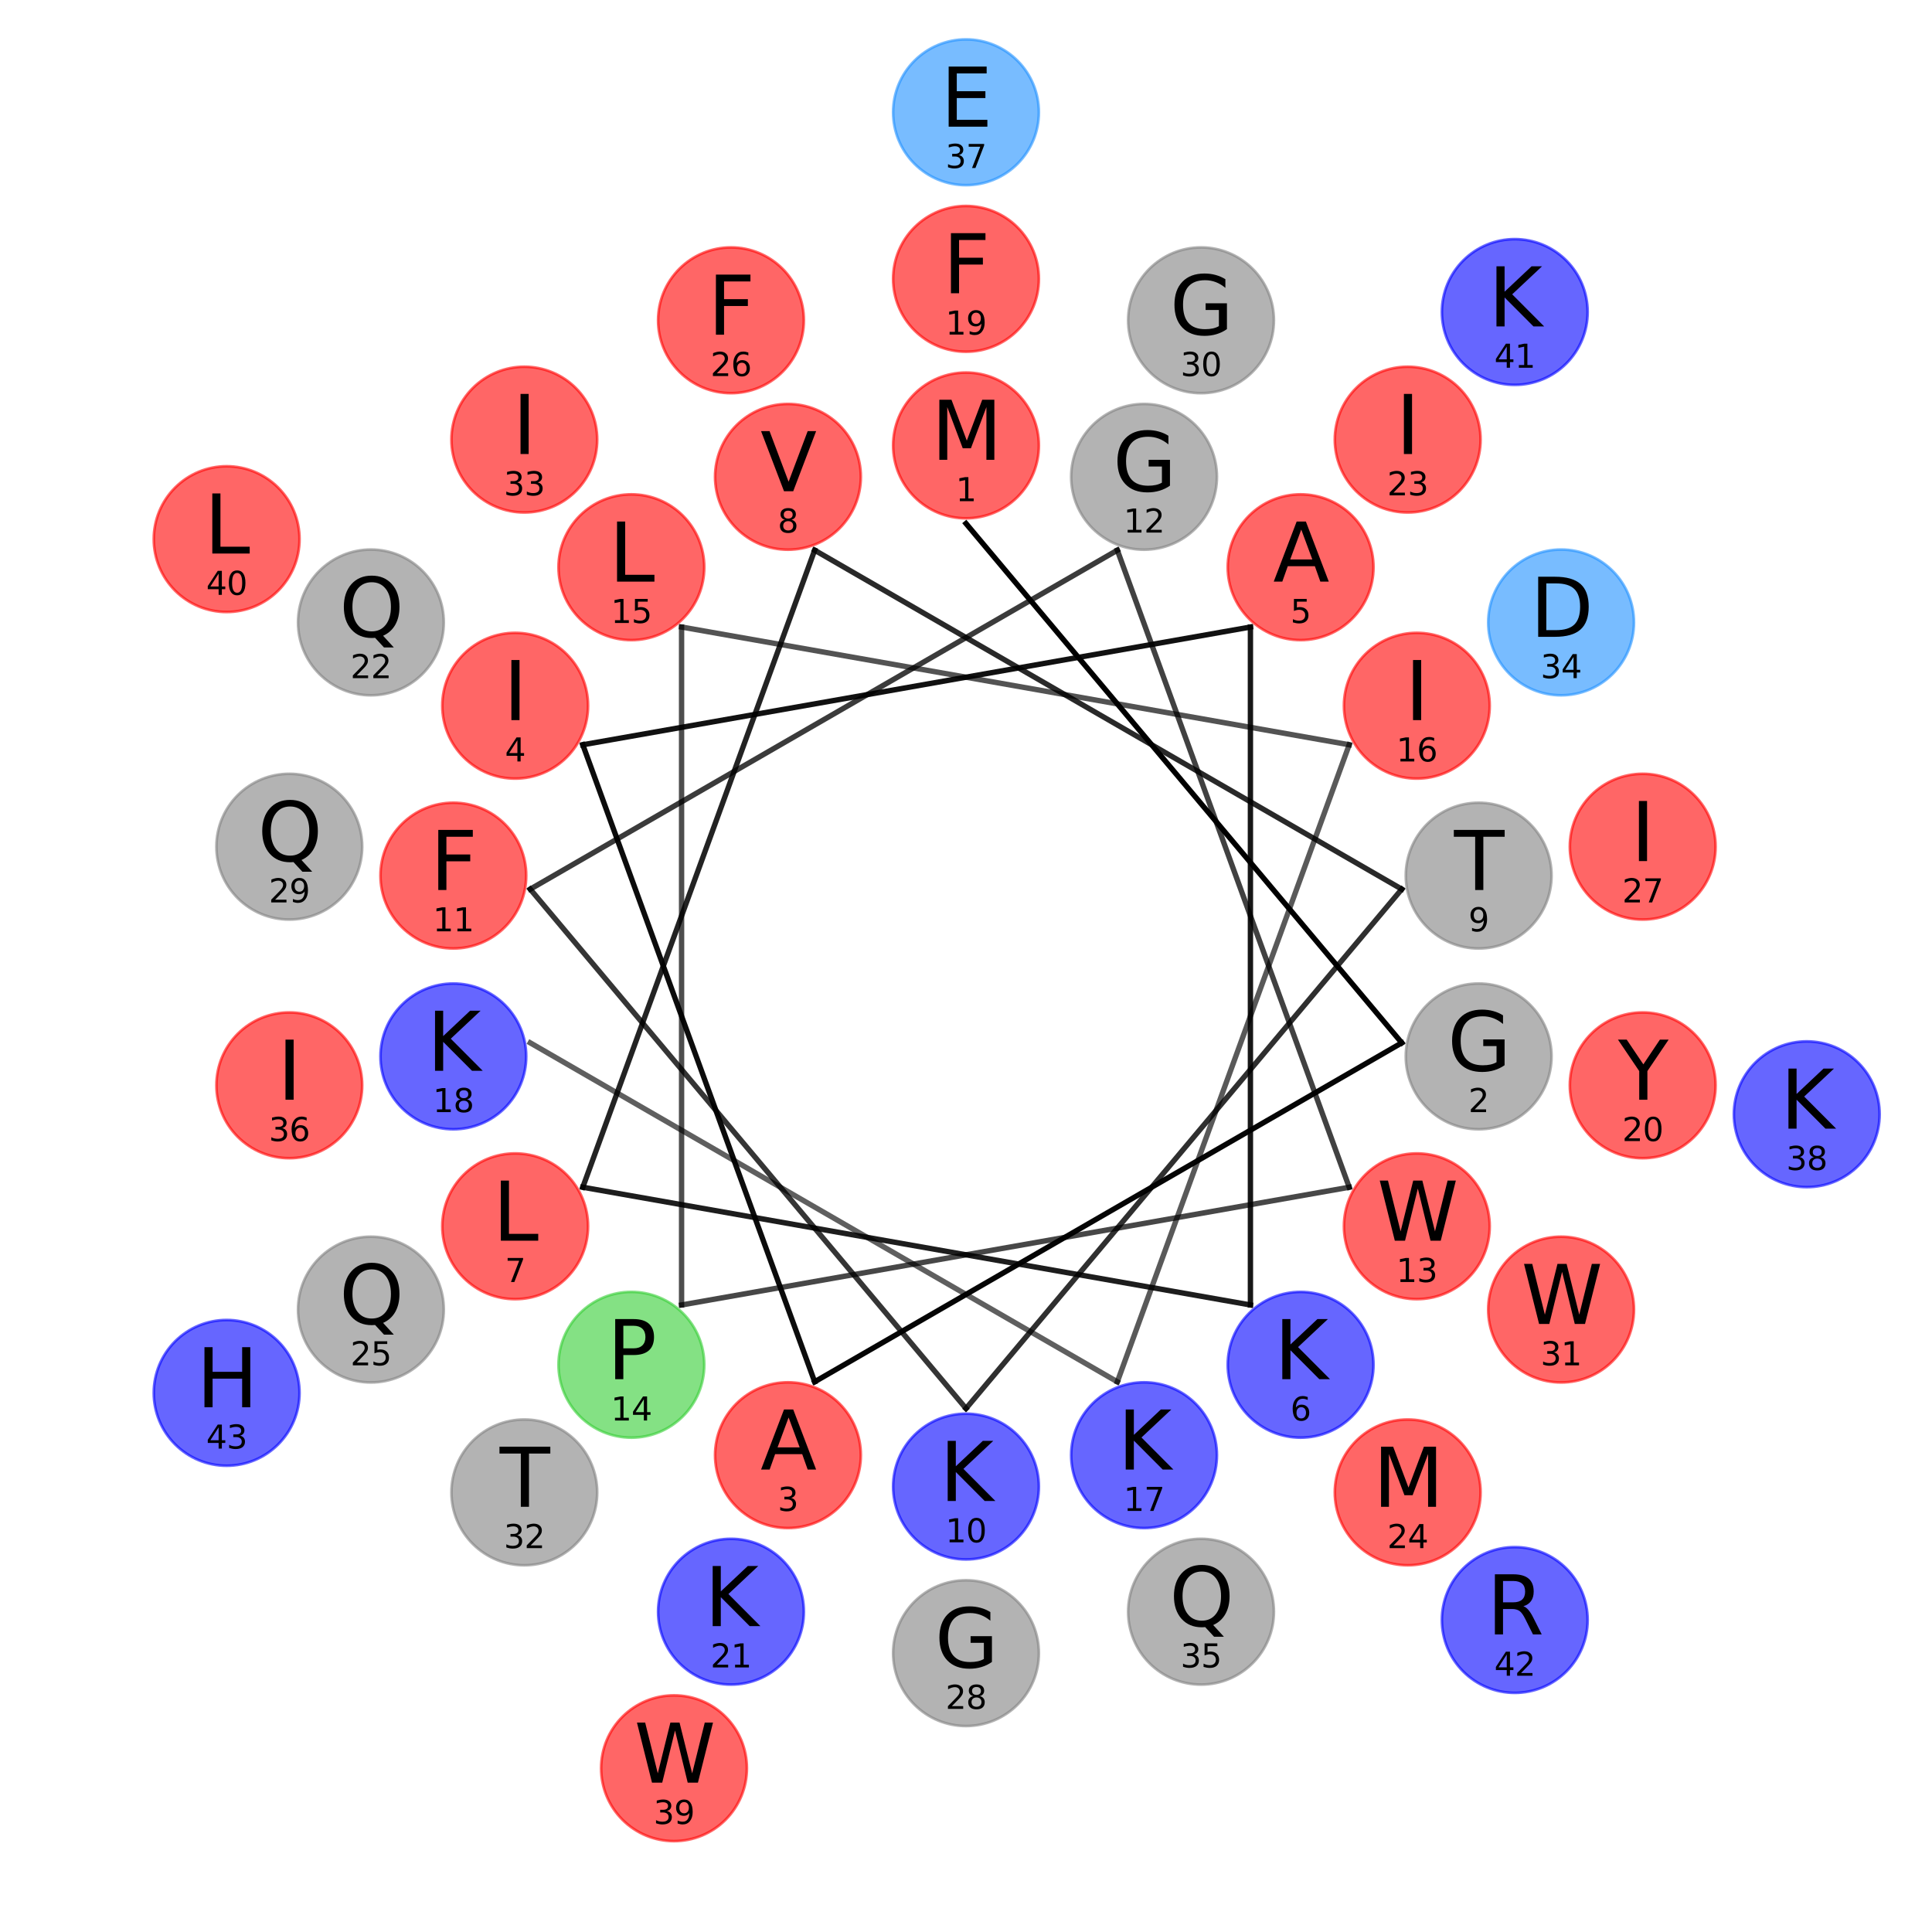 <?xml version="1.0" encoding="utf-8" standalone="no"?>
<!DOCTYPE svg PUBLIC "-//W3C//DTD SVG 1.1//EN"
  "http://www.w3.org/Graphics/SVG/1.1/DTD/svg11.dtd">
<svg xmlns:xlink="http://www.w3.org/1999/xlink" width="720pt" height="720pt" viewBox="0 0 720 720" xmlns="http://www.w3.org/2000/svg" version="1.1">
 <defs>
  <style type="text/css">*{stroke-linejoin: round; stroke-linecap: butt}</style>
 </defs>
 <g id="figure_1">
  <g id="patch_1">
   <path d="M 0 720 
L 720 720 
L 720 0 
L 0 0 
z
" style="fill: #ffffff"/>
  </g>
  <g id="axes_1">
   <g id="line2d_1">
    <path d="M 360 195.1 
L 522.395 388.635 
" clip-path="url(#pa26818f39c)" style="fill: none; stroke: #000000; stroke-width: 2; stroke-linecap: square"/>
   </g>
   <g id="line2d_2">
    <path d="M 522.395 388.635 
L 303.601 514.955 
" clip-path="url(#pa26818f39c)" style="fill: none; stroke: #000000; stroke-opacity: 0.977; stroke-width: 2; stroke-linecap: square"/>
   </g>
   <g id="line2d_3">
    <path d="M 303.601 514.955 
L 217.192 277.55 
" clip-path="url(#pa26818f39c)" style="fill: none; stroke: #000000; stroke-opacity: 0.953; stroke-width: 2; stroke-linecap: square"/>
   </g>
   <g id="line2d_4">
    <path d="M 217.192 277.55 
L 465.996 233.679 
" clip-path="url(#pa26818f39c)" style="fill: none; stroke: #000000; stroke-opacity: 0.93; stroke-width: 2; stroke-linecap: square"/>
   </g>
   <g id="line2d_5">
    <path d="M 465.996 233.679 
L 465.996 486.321 
" clip-path="url(#pa26818f39c)" style="fill: none; stroke: #000000; stroke-opacity: 0.907; stroke-width: 2; stroke-linecap: square"/>
   </g>
   <g id="line2d_6">
    <path d="M 465.996 486.321 
L 217.192 442.45 
" clip-path="url(#pa26818f39c)" style="fill: none; stroke: #000000; stroke-opacity: 0.884; stroke-width: 2; stroke-linecap: square"/>
   </g>
   <g id="line2d_7">
    <path d="M 217.192 442.45 
L 303.601 205.045 
" clip-path="url(#pa26818f39c)" style="fill: none; stroke: #000000; stroke-opacity: 0.86; stroke-width: 2; stroke-linecap: square"/>
   </g>
   <g id="line2d_8">
    <path d="M 303.601 205.045 
L 522.395 331.365 
" clip-path="url(#pa26818f39c)" style="fill: none; stroke: #000000; stroke-opacity: 0.837; stroke-width: 2; stroke-linecap: square"/>
   </g>
   <g id="line2d_9">
    <path d="M 522.395 331.365 
L 360 524.9 
" clip-path="url(#pa26818f39c)" style="fill: none; stroke: #000000; stroke-opacity: 0.814; stroke-width: 2; stroke-linecap: square"/>
   </g>
   <g id="line2d_10">
    <path d="M 360 524.9 
L 197.605 331.365 
" clip-path="url(#pa26818f39c)" style="fill: none; stroke: #000000; stroke-opacity: 0.791; stroke-width: 2; stroke-linecap: square"/>
   </g>
   <g id="line2d_11">
    <path d="M 197.605 331.365 
L 416.399 205.045 
" clip-path="url(#pa26818f39c)" style="fill: none; stroke: #000000; stroke-opacity: 0.767; stroke-width: 2; stroke-linecap: square"/>
   </g>
   <g id="line2d_12">
    <path d="M 416.399 205.045 
L 502.808 442.45 
" clip-path="url(#pa26818f39c)" style="fill: none; stroke: #000000; stroke-opacity: 0.744; stroke-width: 2; stroke-linecap: square"/>
   </g>
   <g id="line2d_13">
    <path d="M 502.808 442.45 
L 254.004 486.321 
" clip-path="url(#pa26818f39c)" style="fill: none; stroke: #000000; stroke-opacity: 0.721; stroke-width: 2; stroke-linecap: square"/>
   </g>
   <g id="line2d_14">
    <path d="M 254.004 486.321 
L 254.004 233.679 
" clip-path="url(#pa26818f39c)" style="fill: none; stroke: #000000; stroke-opacity: 0.698; stroke-width: 2; stroke-linecap: square"/>
   </g>
   <g id="line2d_15">
    <path d="M 254.004 233.679 
L 502.808 277.55 
" clip-path="url(#pa26818f39c)" style="fill: none; stroke: #000000; stroke-opacity: 0.674; stroke-width: 2; stroke-linecap: square"/>
   </g>
   <g id="line2d_16">
    <path d="M 502.808 277.55 
L 416.399 514.955 
" clip-path="url(#pa26818f39c)" style="fill: none; stroke: #000000; stroke-opacity: 0.651; stroke-width: 2; stroke-linecap: square"/>
   </g>
   <g id="line2d_17">
    <path d="M 416.399 514.955 
L 197.605 388.635 
" clip-path="url(#pa26818f39c)" style="fill: none; stroke: #000000; stroke-opacity: 0.628; stroke-width: 2; stroke-linecap: square"/>
   </g>
   <g id="patch_2">
    <path d="M 360 193.16 
C 367.203 193.16 374.112 190.298 379.205 185.205 
C 384.298 180.112 387.16 173.203 387.16 166 
C 387.16 158.797 384.298 151.888 379.205 146.795 
C 374.112 141.702 367.203 138.84 360 138.84 
C 352.797 138.84 345.888 141.702 340.795 146.795 
C 335.702 151.888 332.84 158.797 332.84 166 
C 332.84 173.203 335.702 180.112 340.795 185.205 
C 345.888 190.298 352.797 193.16 360 193.16 
z
" clip-path="url(#pa26818f39c)" style="fill: #ff0000; opacity: 0.6; stroke: #ff0000; stroke-linejoin: miter"/>
   </g>
   <g id="patch_3">
    <path d="M 551.053 420.848 
C 558.256 420.848 565.164 417.986 570.258 412.893 
C 575.351 407.8 578.213 400.891 578.213 393.688 
C 578.213 386.485 575.351 379.576 570.258 374.483 
C 565.164 369.389 558.256 366.528 551.053 366.528 
C 543.85 366.528 536.941 369.389 531.848 374.483 
C 526.754 379.576 523.893 386.485 523.893 393.688 
C 523.893 400.891 526.754 407.8 531.848 412.893 
C 536.941 417.986 543.85 420.848 551.053 420.848 
z
" clip-path="url(#pa26818f39c)" style="fill: #808080; opacity: 0.6; stroke: #808080; stroke-linejoin: miter"/>
   </g>
   <g id="patch_4">
    <path d="M 293.648 569.46 
C 300.851 569.46 307.76 566.599 312.853 561.505 
C 317.946 556.412 320.808 549.503 320.808 542.3 
C 320.808 535.097 317.946 528.189 312.853 523.095 
C 307.76 518.002 300.851 515.14 293.648 515.14 
C 286.445 515.14 279.536 518.002 274.443 523.095 
C 269.35 528.189 266.488 535.097 266.488 542.3 
C 266.488 549.503 269.35 556.412 274.443 561.505 
C 279.536 566.599 286.445 569.46 293.648 569.46 
z
" clip-path="url(#pa26818f39c)" style="fill: #ff0000; opacity: 0.6; stroke: #ff0000; stroke-linejoin: miter"/>
   </g>
   <g id="patch_5">
    <path d="M 191.991 290.16 
C 199.194 290.16 206.103 287.298 211.196 282.205 
C 216.289 277.112 219.151 270.203 219.151 263 
C 219.151 255.797 216.289 248.888 211.196 243.795 
C 206.103 238.702 199.194 235.84 191.991 235.84 
C 184.788 235.84 177.879 238.702 172.786 243.795 
C 167.693 248.888 164.831 255.797 164.831 263 
C 164.831 270.203 167.693 277.112 172.786 282.205 
C 177.879 287.298 184.788 290.16 191.991 290.16 
z
" clip-path="url(#pa26818f39c)" style="fill: #ff0000; opacity: 0.6; stroke: #ff0000; stroke-linejoin: miter"/>
   </g>
   <g id="patch_6">
    <path d="M 484.701 238.547 
C 491.904 238.547 498.813 235.686 503.906 230.592 
C 508.999 225.499 511.861 218.59 511.861 211.387 
C 511.861 204.184 508.999 197.276 503.906 192.182 
C 498.813 187.089 491.904 184.227 484.701 184.227 
C 477.498 184.227 470.589 187.089 465.496 192.182 
C 460.403 197.276 457.541 204.184 457.541 211.387 
C 457.541 218.59 460.403 225.499 465.496 230.592 
C 470.589 235.686 477.498 238.547 484.701 238.547 
z
" clip-path="url(#pa26818f39c)" style="fill: #ff0000; opacity: 0.6; stroke: #ff0000; stroke-linejoin: miter"/>
   </g>
   <g id="patch_7">
    <path d="M 484.701 535.773 
C 491.904 535.773 498.813 532.911 503.906 527.818 
C 508.999 522.724 511.861 515.816 511.861 508.613 
C 511.861 501.41 508.999 494.501 503.906 489.408 
C 498.813 484.314 491.904 481.453 484.701 481.453 
C 477.498 481.453 470.589 484.314 465.496 489.408 
C 460.403 494.501 457.541 501.41 457.541 508.613 
C 457.541 515.816 460.403 522.724 465.496 527.818 
C 470.589 532.911 477.498 535.773 484.701 535.773 
z
" clip-path="url(#pa26818f39c)" style="fill: #0000ff; opacity: 0.6; stroke: #0000ff; stroke-linejoin: miter"/>
   </g>
   <g id="patch_8">
    <path d="M 191.991 484.16 
C 199.194 484.16 206.103 481.298 211.196 476.205 
C 216.289 471.112 219.151 464.203 219.151 457 
C 219.151 449.797 216.289 442.888 211.196 437.795 
C 206.103 432.702 199.194 429.84 191.991 429.84 
C 184.788 429.84 177.879 432.702 172.786 437.795 
C 167.693 442.888 164.831 449.797 164.831 457 
C 164.831 464.203 167.693 471.112 172.786 476.205 
C 177.879 481.298 184.788 484.16 191.991 484.16 
z
" clip-path="url(#pa26818f39c)" style="fill: #ff0000; opacity: 0.6; stroke: #ff0000; stroke-linejoin: miter"/>
   </g>
   <g id="patch_9">
    <path d="M 293.648 204.86 
C 300.851 204.86 307.76 201.998 312.853 196.905 
C 317.946 191.811 320.808 184.903 320.808 177.7 
C 320.808 170.497 317.946 163.588 312.853 158.495 
C 307.76 153.401 300.851 150.54 293.648 150.54 
C 286.445 150.54 279.536 153.401 274.443 158.495 
C 269.35 163.588 266.488 170.497 266.488 177.7 
C 266.488 184.903 269.35 191.811 274.443 196.905 
C 279.536 201.998 286.445 204.86 293.648 204.86 
z
" clip-path="url(#pa26818f39c)" style="fill: #ff0000; opacity: 0.6; stroke: #ff0000; stroke-linejoin: miter"/>
   </g>
   <g id="patch_10">
    <path d="M 551.053 353.472 
C 558.256 353.472 565.164 350.611 570.258 345.517 
C 575.351 340.424 578.213 333.515 578.213 326.312 
C 578.213 319.109 575.351 312.2 570.258 307.107 
C 565.164 302.014 558.256 299.152 551.053 299.152 
C 543.85 299.152 536.941 302.014 531.848 307.107 
C 526.754 312.2 523.893 319.109 523.893 326.312 
C 523.893 333.515 526.754 340.424 531.848 345.517 
C 536.941 350.611 543.85 353.472 551.053 353.472 
z
" clip-path="url(#pa26818f39c)" style="fill: #808080; opacity: 0.6; stroke: #808080; stroke-linejoin: miter"/>
   </g>
   <g id="patch_11">
    <path d="M 360 581.16 
C 367.203 581.16 374.112 578.298 379.205 573.205 
C 384.298 568.112 387.16 561.203 387.16 554 
C 387.16 546.797 384.298 539.888 379.205 534.795 
C 374.112 529.702 367.203 526.84 360 526.84 
C 352.797 526.84 345.888 529.702 340.795 534.795 
C 335.702 539.888 332.84 546.797 332.84 554 
C 332.84 561.203 335.702 568.112 340.795 573.205 
C 345.888 578.298 352.797 581.16 360 581.16 
z
" clip-path="url(#pa26818f39c)" style="fill: #0000ff; opacity: 0.6; stroke: #0000ff; stroke-linejoin: miter"/>
   </g>
   <g id="patch_12">
    <path d="M 168.947 353.472 
C 176.15 353.472 183.059 350.611 188.152 345.517 
C 193.246 340.424 196.107 333.515 196.107 326.312 
C 196.107 319.109 193.246 312.2 188.152 307.107 
C 183.059 302.014 176.15 299.152 168.947 299.152 
C 161.744 299.152 154.836 302.014 149.742 307.107 
C 144.649 312.2 141.787 319.109 141.787 326.312 
C 141.787 333.515 144.649 340.424 149.742 345.517 
C 154.836 350.611 161.744 353.472 168.947 353.472 
z
" clip-path="url(#pa26818f39c)" style="fill: #ff0000; opacity: 0.6; stroke: #ff0000; stroke-linejoin: miter"/>
   </g>
   <g id="patch_13">
    <path d="M 426.352 204.86 
C 433.555 204.86 440.464 201.998 445.557 196.905 
C 450.65 191.811 453.512 184.903 453.512 177.7 
C 453.512 170.497 450.65 163.588 445.557 158.495 
C 440.464 153.401 433.555 150.54 426.352 150.54 
C 419.149 150.54 412.24 153.401 407.147 158.495 
C 402.054 163.588 399.192 170.497 399.192 177.7 
C 399.192 184.903 402.054 191.811 407.147 196.905 
C 412.24 201.998 419.149 204.86 426.352 204.86 
z
" clip-path="url(#pa26818f39c)" style="fill: #808080; opacity: 0.6; stroke: #808080; stroke-linejoin: miter"/>
   </g>
   <g id="patch_14">
    <path d="M 528.009 484.16 
C 535.212 484.16 542.121 481.298 547.214 476.205 
C 552.307 471.112 555.169 464.203 555.169 457 
C 555.169 449.797 552.307 442.888 547.214 437.795 
C 542.121 432.702 535.212 429.84 528.009 429.84 
C 520.806 429.84 513.897 432.702 508.804 437.795 
C 503.711 442.888 500.849 449.797 500.849 457 
C 500.849 464.203 503.711 471.112 508.804 476.205 
C 513.897 481.298 520.806 484.16 528.009 484.16 
z
" clip-path="url(#pa26818f39c)" style="fill: #ff0000; opacity: 0.6; stroke: #ff0000; stroke-linejoin: miter"/>
   </g>
   <g id="patch_15">
    <path d="M 235.299 535.773 
C 242.502 535.773 249.411 532.911 254.504 527.818 
C 259.597 522.724 262.459 515.816 262.459 508.613 
C 262.459 501.41 259.597 494.501 254.504 489.408 
C 249.411 484.314 242.502 481.453 235.299 481.453 
C 228.096 481.453 221.187 484.314 216.094 489.408 
C 211.001 494.501 208.139 501.41 208.139 508.613 
C 208.139 515.816 211.001 522.724 216.094 527.818 
C 221.187 532.911 228.096 535.773 235.299 535.773 
z
" clip-path="url(#pa26818f39c)" style="fill: #32cd32; opacity: 0.6; stroke: #32cd32; stroke-linejoin: miter"/>
   </g>
   <g id="patch_16">
    <path d="M 235.299 238.547 
C 242.502 238.547 249.411 235.686 254.504 230.592 
C 259.597 225.499 262.459 218.59 262.459 211.387 
C 262.459 204.184 259.597 197.276 254.504 192.182 
C 249.411 187.089 242.502 184.227 235.299 184.227 
C 228.096 184.227 221.187 187.089 216.094 192.182 
C 211.001 197.276 208.139 204.184 208.139 211.387 
C 208.139 218.59 211.001 225.499 216.094 230.592 
C 221.187 235.686 228.096 238.547 235.299 238.547 
z
" clip-path="url(#pa26818f39c)" style="fill: #ff0000; opacity: 0.6; stroke: #ff0000; stroke-linejoin: miter"/>
   </g>
   <g id="patch_17">
    <path d="M 528.009 290.16 
C 535.212 290.16 542.121 287.298 547.214 282.205 
C 552.307 277.112 555.169 270.203 555.169 263 
C 555.169 255.797 552.307 248.888 547.214 243.795 
C 542.121 238.702 535.212 235.84 528.009 235.84 
C 520.806 235.84 513.897 238.702 508.804 243.795 
C 503.711 248.888 500.849 255.797 500.849 263 
C 500.849 270.203 503.711 277.112 508.804 282.205 
C 513.897 287.298 520.806 290.16 528.009 290.16 
z
" clip-path="url(#pa26818f39c)" style="fill: #ff0000; opacity: 0.6; stroke: #ff0000; stroke-linejoin: miter"/>
   </g>
   <g id="patch_18">
    <path d="M 426.352 569.46 
C 433.555 569.46 440.464 566.599 445.557 561.505 
C 450.65 556.412 453.512 549.503 453.512 542.3 
C 453.512 535.097 450.65 528.189 445.557 523.095 
C 440.464 518.002 433.555 515.14 426.352 515.14 
C 419.149 515.14 412.24 518.002 407.147 523.095 
C 402.054 528.189 399.192 535.097 399.192 542.3 
C 399.192 549.503 402.054 556.412 407.147 561.505 
C 412.24 566.599 419.149 569.46 426.352 569.46 
z
" clip-path="url(#pa26818f39c)" style="fill: #0000ff; opacity: 0.6; stroke: #0000ff; stroke-linejoin: miter"/>
   </g>
   <g id="patch_19">
    <path d="M 168.947 420.848 
C 176.15 420.848 183.059 417.986 188.152 412.893 
C 193.246 407.8 196.107 400.891 196.107 393.688 
C 196.107 386.485 193.246 379.576 188.152 374.483 
C 183.059 369.389 176.15 366.528 168.947 366.528 
C 161.744 366.528 154.836 369.389 149.742 374.483 
C 144.649 379.576 141.787 386.485 141.787 393.688 
C 141.787 400.891 144.649 407.8 149.742 412.893 
C 154.836 417.986 161.744 420.848 168.947 420.848 
z
" clip-path="url(#pa26818f39c)" style="fill: #0000ff; opacity: 0.6; stroke: #0000ff; stroke-linejoin: miter"/>
   </g>
   <g id="patch_20">
    <path d="M 360 131.08 
C 367.203 131.08 374.112 128.218 379.205 123.125 
C 384.298 118.032 387.16 111.123 387.16 103.92 
C 387.16 96.717 384.298 89.808 379.205 84.715 
C 374.112 79.622 367.203 76.76 360 76.76 
C 352.797 76.76 345.888 79.622 340.795 84.715 
C 335.702 89.808 332.84 96.717 332.84 103.92 
C 332.84 111.123 335.702 118.032 340.795 123.125 
C 345.888 128.218 352.797 131.08 360 131.08 
z
" clip-path="url(#pa26818f39c)" style="fill: #ff0000; opacity: 0.6; stroke: #ff0000; stroke-linejoin: miter"/>
   </g>
   <g id="patch_21">
    <path d="M 612.19 431.628 
C 619.392 431.628 626.301 428.766 631.395 423.673 
C 636.488 418.58 639.35 411.671 639.35 404.468 
C 639.35 397.265 636.488 390.356 631.395 385.263 
C 626.301 380.17 619.392 377.308 612.19 377.308 
C 604.987 377.308 598.078 380.17 592.985 385.263 
C 587.891 390.356 585.03 397.265 585.03 404.468 
C 585.03 411.671 587.891 418.58 592.985 423.673 
C 598.078 428.766 604.987 431.628 612.19 431.628 
z
" clip-path="url(#pa26818f39c)" style="fill: #ff0000; opacity: 0.6; stroke: #ff0000; stroke-linejoin: miter"/>
   </g>
   <g id="patch_22">
    <path d="M 272.415 627.796 
C 279.618 627.796 286.527 624.935 291.621 619.842 
C 296.714 614.748 299.575 607.839 299.575 600.636 
C 299.575 593.434 296.714 586.525 291.621 581.431 
C 286.527 576.338 279.618 573.476 272.415 573.476 
C 265.213 573.476 258.304 576.338 253.21 581.431 
C 248.117 586.525 245.255 593.434 245.255 600.636 
C 245.255 607.839 248.117 614.748 253.21 619.842 
C 258.304 624.935 265.213 627.796 272.415 627.796 
z
" clip-path="url(#pa26818f39c)" style="fill: #0000ff; opacity: 0.6; stroke: #0000ff; stroke-linejoin: miter"/>
   </g>
   <g id="patch_23">
    <path d="M 138.228 259.12 
C 145.431 259.12 152.34 256.258 157.433 251.165 
C 162.526 246.072 165.388 239.163 165.388 231.96 
C 165.388 224.757 162.526 217.848 157.433 212.755 
C 152.34 207.662 145.431 204.8 138.228 204.8 
C 131.025 204.8 124.116 207.662 119.023 212.755 
C 113.93 217.848 111.068 224.757 111.068 231.96 
C 111.068 239.163 113.93 246.072 119.023 251.165 
C 124.116 256.258 131.025 259.12 138.228 259.12 
z
" clip-path="url(#pa26818f39c)" style="fill: #808080; opacity: 0.6; stroke: #808080; stroke-linejoin: miter"/>
   </g>
   <g id="patch_24">
    <path d="M 524.605 190.991 
C 531.808 190.991 538.717 188.13 543.81 183.036 
C 548.903 177.943 551.765 171.034 551.765 163.831 
C 551.765 156.628 548.903 149.72 543.81 144.626 
C 538.717 139.533 531.808 136.671 524.605 136.671 
C 517.402 136.671 510.493 139.533 505.4 144.626 
C 500.307 149.72 497.445 156.628 497.445 163.831 
C 497.445 171.034 500.307 177.943 505.4 183.036 
C 510.493 188.13 517.402 190.991 524.605 190.991 
z
" clip-path="url(#pa26818f39c)" style="fill: #ff0000; opacity: 0.6; stroke: #ff0000; stroke-linejoin: miter"/>
   </g>
   <g id="patch_25">
    <path d="M 524.605 583.329 
C 531.808 583.329 538.717 580.467 543.81 575.374 
C 548.903 570.28 551.765 563.372 551.765 556.169 
C 551.765 548.966 548.903 542.057 543.81 536.964 
C 538.717 531.87 531.808 529.009 524.605 529.009 
C 517.402 529.009 510.493 531.87 505.4 536.964 
C 500.307 542.057 497.445 548.966 497.445 556.169 
C 497.445 563.372 500.307 570.28 505.4 575.374 
C 510.493 580.467 517.402 583.329 524.605 583.329 
z
" clip-path="url(#pa26818f39c)" style="fill: #ff0000; opacity: 0.6; stroke: #ff0000; stroke-linejoin: miter"/>
   </g>
   <g id="patch_26">
    <path d="M 138.228 515.2 
C 145.431 515.2 152.34 512.338 157.433 507.245 
C 162.526 502.152 165.388 495.243 165.388 488.04 
C 165.388 480.837 162.526 473.928 157.433 468.835 
C 152.34 463.742 145.431 460.88 138.228 460.88 
C 131.025 460.88 124.116 463.742 119.023 468.835 
C 113.93 473.928 111.068 480.837 111.068 488.04 
C 111.068 495.243 113.93 502.152 119.023 507.245 
C 124.116 512.338 131.025 515.2 138.228 515.2 
z
" clip-path="url(#pa26818f39c)" style="fill: #808080; opacity: 0.6; stroke: #808080; stroke-linejoin: miter"/>
   </g>
   <g id="patch_27">
    <path d="M 272.415 146.524 
C 279.618 146.524 286.527 143.662 291.621 138.569 
C 296.714 133.475 299.575 126.566 299.575 119.364 
C 299.575 112.161 296.714 105.252 291.621 100.158 
C 286.527 95.065 279.618 92.204 272.415 92.204 
C 265.213 92.204 258.304 95.065 253.21 100.158 
C 248.117 105.252 245.255 112.161 245.255 119.364 
C 245.255 126.566 248.117 133.475 253.21 138.569 
C 258.304 143.662 265.213 146.524 272.415 146.524 
z
" clip-path="url(#pa26818f39c)" style="fill: #ff0000; opacity: 0.6; stroke: #ff0000; stroke-linejoin: miter"/>
   </g>
   <g id="patch_28">
    <path d="M 612.19 342.692 
C 619.392 342.692 626.301 339.83 631.395 334.737 
C 636.488 329.644 639.35 322.735 639.35 315.532 
C 639.35 308.329 636.488 301.42 631.395 296.327 
C 626.301 291.234 619.392 288.372 612.19 288.372 
C 604.987 288.372 598.078 291.234 592.985 296.327 
C 587.891 301.42 585.03 308.329 585.03 315.532 
C 585.03 322.735 587.891 329.644 592.985 334.737 
C 598.078 339.83 604.987 342.692 612.19 342.692 
z
" clip-path="url(#pa26818f39c)" style="fill: #ff0000; opacity: 0.6; stroke: #ff0000; stroke-linejoin: miter"/>
   </g>
   <g id="patch_29">
    <path d="M 360 643.24 
C 367.203 643.24 374.112 640.378 379.205 635.285 
C 384.298 630.192 387.16 623.283 387.16 616.08 
C 387.16 608.877 384.298 601.968 379.205 596.875 
C 374.112 591.782 367.203 588.92 360 588.92 
C 352.797 588.92 345.888 591.782 340.795 596.875 
C 335.702 601.968 332.84 608.877 332.84 616.08 
C 332.84 623.283 335.702 630.192 340.795 635.285 
C 345.888 640.378 352.797 643.24 360 643.24 
z
" clip-path="url(#pa26818f39c)" style="fill: #808080; opacity: 0.6; stroke: #808080; stroke-linejoin: miter"/>
   </g>
   <g id="patch_30">
    <path d="M 107.81 342.692 
C 115.013 342.692 121.922 339.83 127.015 334.737 
C 132.109 329.644 134.97 322.735 134.97 315.532 
C 134.97 308.329 132.109 301.42 127.015 296.327 
C 121.922 291.234 115.013 288.372 107.81 288.372 
C 100.608 288.372 93.699 291.234 88.605 296.327 
C 83.512 301.42 80.65 308.329 80.65 315.532 
C 80.65 322.735 83.512 329.644 88.605 334.737 
C 93.699 339.83 100.608 342.692 107.81 342.692 
z
" clip-path="url(#pa26818f39c)" style="fill: #808080; opacity: 0.6; stroke: #808080; stroke-linejoin: miter"/>
   </g>
   <g id="patch_31">
    <path d="M 447.585 146.524 
C 454.787 146.524 461.696 143.662 466.79 138.569 
C 471.883 133.475 474.745 126.566 474.745 119.364 
C 474.745 112.161 471.883 105.252 466.79 100.158 
C 461.696 95.065 454.787 92.204 447.585 92.204 
C 440.382 92.204 433.473 95.065 428.379 100.158 
C 423.286 105.252 420.425 112.161 420.425 119.364 
C 420.425 126.566 423.286 133.475 428.379 138.569 
C 433.473 143.662 440.382 146.524 447.585 146.524 
z
" clip-path="url(#pa26818f39c)" style="fill: #808080; opacity: 0.6; stroke: #808080; stroke-linejoin: miter"/>
   </g>
   <g id="patch_32">
    <path d="M 581.772 515.2 
C 588.975 515.2 595.884 512.338 600.977 507.245 
C 606.07 502.152 608.932 495.243 608.932 488.04 
C 608.932 480.837 606.07 473.928 600.977 468.835 
C 595.884 463.742 588.975 460.88 581.772 460.88 
C 574.569 460.88 567.66 463.742 562.567 468.835 
C 557.474 473.928 554.612 480.837 554.612 488.04 
C 554.612 495.243 557.474 502.152 562.567 507.245 
C 567.66 512.338 574.569 515.2 581.772 515.2 
z
" clip-path="url(#pa26818f39c)" style="fill: #ff0000; opacity: 0.6; stroke: #ff0000; stroke-linejoin: miter"/>
   </g>
   <g id="patch_33">
    <path d="M 195.395 583.329 
C 202.598 583.329 209.507 580.467 214.6 575.374 
C 219.693 570.28 222.555 563.372 222.555 556.169 
C 222.555 548.966 219.693 542.057 214.6 536.964 
C 209.507 531.87 202.598 529.009 195.395 529.009 
C 188.192 529.009 181.283 531.87 176.19 536.964 
C 171.097 542.057 168.235 548.966 168.235 556.169 
C 168.235 563.372 171.097 570.28 176.19 575.374 
C 181.283 580.467 188.192 583.329 195.395 583.329 
z
" clip-path="url(#pa26818f39c)" style="fill: #808080; opacity: 0.6; stroke: #808080; stroke-linejoin: miter"/>
   </g>
   <g id="patch_34">
    <path d="M 195.395 190.991 
C 202.598 190.991 209.507 188.13 214.6 183.036 
C 219.693 177.943 222.555 171.034 222.555 163.831 
C 222.555 156.628 219.693 149.72 214.6 144.626 
C 209.507 139.533 202.598 136.671 195.395 136.671 
C 188.192 136.671 181.283 139.533 176.19 144.626 
C 171.097 149.72 168.235 156.628 168.235 163.831 
C 168.235 171.034 171.097 177.943 176.19 183.036 
C 181.283 188.13 188.192 190.991 195.395 190.991 
z
" clip-path="url(#pa26818f39c)" style="fill: #ff0000; opacity: 0.6; stroke: #ff0000; stroke-linejoin: miter"/>
   </g>
   <g id="patch_35">
    <path d="M 581.772 259.12 
C 588.975 259.12 595.884 256.258 600.977 251.165 
C 606.07 246.072 608.932 239.163 608.932 231.96 
C 608.932 224.757 606.07 217.848 600.977 212.755 
C 595.884 207.662 588.975 204.8 581.772 204.8 
C 574.569 204.8 567.66 207.662 562.567 212.755 
C 557.474 217.848 554.612 224.757 554.612 231.96 
C 554.612 239.163 557.474 246.072 562.567 251.165 
C 567.66 256.258 574.569 259.12 581.772 259.12 
z
" clip-path="url(#pa26818f39c)" style="fill: #1e90ff; opacity: 0.6; stroke: #1e90ff; stroke-linejoin: miter"/>
   </g>
   <g id="patch_36">
    <path d="M 447.585 627.796 
C 454.787 627.796 461.696 624.935 466.79 619.842 
C 471.883 614.748 474.745 607.839 474.745 600.636 
C 474.745 593.434 471.883 586.525 466.79 581.431 
C 461.696 576.338 454.787 573.476 447.585 573.476 
C 440.382 573.476 433.473 576.338 428.379 581.431 
C 423.286 586.525 420.425 593.434 420.425 600.636 
C 420.425 607.839 423.286 614.748 428.379 619.842 
C 433.473 624.935 440.382 627.796 447.585 627.796 
z
" clip-path="url(#pa26818f39c)" style="fill: #808080; opacity: 0.6; stroke: #808080; stroke-linejoin: miter"/>
   </g>
   <g id="patch_37">
    <path d="M 107.81 431.628 
C 115.013 431.628 121.922 428.766 127.015 423.673 
C 132.109 418.58 134.97 411.671 134.97 404.468 
C 134.97 397.265 132.109 390.356 127.015 385.263 
C 121.922 380.17 115.013 377.308 107.81 377.308 
C 100.608 377.308 93.699 380.17 88.605 385.263 
C 83.512 390.356 80.65 397.265 80.65 404.468 
C 80.65 411.671 83.512 418.58 88.605 423.673 
C 93.699 428.766 100.608 431.628 107.81 431.628 
z
" clip-path="url(#pa26818f39c)" style="fill: #ff0000; opacity: 0.6; stroke: #ff0000; stroke-linejoin: miter"/>
   </g>
   <g id="patch_38">
    <path d="M 360 69 
C 367.203 69 374.112 66.138 379.205 61.045 
C 384.298 55.952 387.16 49.043 387.16 41.84 
C 387.16 34.637 384.298 27.728 379.205 22.635 
C 374.112 17.542 367.203 14.68 360 14.68 
C 352.797 14.68 345.888 17.542 340.795 22.635 
C 335.702 27.728 332.84 34.637 332.84 41.84 
C 332.84 49.043 335.702 55.952 340.795 61.045 
C 345.888 66.138 352.797 69 360 69 
z
" clip-path="url(#pa26818f39c)" style="fill: #1e90ff; opacity: 0.6; stroke: #1e90ff; stroke-linejoin: miter"/>
   </g>
   <g id="patch_39">
    <path d="M 673.326 442.408 
C 680.529 442.408 687.438 439.546 692.531 434.453 
C 697.625 429.36 700.486 422.451 700.486 415.248 
C 700.486 408.045 697.625 401.136 692.531 396.043 
C 687.438 390.95 680.529 388.088 673.326 388.088 
C 666.124 388.088 659.215 390.95 654.121 396.043 
C 649.028 401.136 646.166 408.045 646.166 415.248 
C 646.166 422.451 649.028 429.36 654.121 434.453 
C 659.215 439.546 666.124 442.408 673.326 442.408 
z
" clip-path="url(#pa26818f39c)" style="fill: #0000ff; opacity: 0.6; stroke: #0000ff; stroke-linejoin: miter"/>
   </g>
   <g id="patch_40">
    <path d="M 251.183 686.133 
C 258.386 686.133 265.295 683.271 270.388 678.178 
C 275.481 673.084 278.343 666.176 278.343 658.973 
C 278.343 651.77 275.481 644.861 270.388 639.768 
C 265.295 634.674 258.386 631.813 251.183 631.813 
C 243.98 631.813 237.071 634.674 231.978 639.768 
C 226.885 644.861 224.023 651.77 224.023 658.973 
C 224.023 666.176 226.885 673.084 231.978 678.178 
C 237.071 683.271 243.98 686.133 251.183 686.133 
z
" clip-path="url(#pa26818f39c)" style="fill: #ff0000; opacity: 0.6; stroke: #ff0000; stroke-linejoin: miter"/>
   </g>
   <g id="patch_41">
    <path d="M 84.465 228.08 
C 91.668 228.08 98.577 225.218 103.67 220.125 
C 108.764 215.032 111.625 208.123 111.625 200.92 
C 111.625 193.717 108.764 186.808 103.67 181.715 
C 98.577 176.622 91.668 173.76 84.465 173.76 
C 77.262 173.76 70.354 176.622 65.26 181.715 
C 60.167 186.808 57.305 193.717 57.305 200.92 
C 57.305 208.123 60.167 215.032 65.26 220.125 
C 70.354 225.218 77.262 228.08 84.465 228.08 
z
" clip-path="url(#pa26818f39c)" style="fill: #ff0000; opacity: 0.6; stroke: #ff0000; stroke-linejoin: miter"/>
   </g>
   <g id="patch_42">
    <path d="M 564.509 143.435 
C 571.712 143.435 578.621 140.574 583.714 135.48 
C 588.808 130.387 591.669 123.478 591.669 116.275 
C 591.669 109.072 588.808 102.164 583.714 97.07 
C 578.621 91.977 571.712 89.115 564.509 89.115 
C 557.306 89.115 550.398 91.977 545.304 97.07 
C 540.211 102.164 537.349 109.072 537.349 116.275 
C 537.349 123.478 540.211 130.387 545.304 135.48 
C 550.398 140.574 557.306 143.435 564.509 143.435 
z
" clip-path="url(#pa26818f39c)" style="fill: #0000ff; opacity: 0.6; stroke: #0000ff; stroke-linejoin: miter"/>
   </g>
   <g id="patch_43">
    <path d="M 564.509 630.885 
C 571.712 630.885 578.621 628.023 583.714 622.93 
C 588.808 617.836 591.669 610.928 591.669 603.725 
C 591.669 596.522 588.808 589.613 583.714 584.52 
C 578.621 579.426 571.712 576.565 564.509 576.565 
C 557.306 576.565 550.398 579.426 545.304 584.52 
C 540.211 589.613 537.349 596.522 537.349 603.725 
C 537.349 610.928 540.211 617.836 545.304 622.93 
C 550.398 628.023 557.306 630.885 564.509 630.885 
z
" clip-path="url(#pa26818f39c)" style="fill: #0000ff; opacity: 0.6; stroke: #0000ff; stroke-linejoin: miter"/>
   </g>
   <g id="patch_44">
    <path d="M 84.465 546.24 
C 91.668 546.24 98.577 543.378 103.67 538.285 
C 108.764 533.192 111.625 526.283 111.625 519.08 
C 111.625 511.877 108.764 504.968 103.67 499.875 
C 98.577 494.782 91.668 491.92 84.465 491.92 
C 77.262 491.92 70.354 494.782 65.26 499.875 
C 60.167 504.968 57.305 511.877 57.305 519.08 
C 57.305 526.283 60.167 533.192 65.26 538.285 
C 70.354 543.378 77.262 546.24 84.465 546.24 
z
" clip-path="url(#pa26818f39c)" style="fill: #0000ff; opacity: 0.6; stroke: #0000ff; stroke-linejoin: miter"/>
   </g>
   <g id="text_1">
    <!-- M -->
    <g transform="translate(347.058 171.368) scale(0.3 -0.3)">
     <defs>
      <path id="DejaVuSans-4d" d="M 628 4666 
L 1569 4666 
L 2759 1491 
L 3956 4666 
L 4897 4666 
L 4897 0 
L 4281 0 
L 4281 4097 
L 3078 897 
L 2444 897 
L 1241 4097 
L 1241 0 
L 628 0 
L 628 4666 
z
" transform="scale(0.016)"/>
     </defs>
     <use xlink:href="#DejaVuSans-4d"/>
    </g>
   </g>
   <g id="text_2">
    <!-- 1 -->
    <g transform="translate(356.183 186.771) scale(0.12 -0.12)">
     <defs>
      <path id="DejaVuSans-31" d="M 794 531 
L 1825 531 
L 1825 4091 
L 703 3866 
L 703 4441 
L 1819 4666 
L 2450 4666 
L 2450 531 
L 3481 531 
L 3481 0 
L 794 0 
L 794 531 
z
" transform="scale(0.016)"/>
     </defs>
     <use xlink:href="#DejaVuSans-31"/>
    </g>
   </g>
   <g id="text_3">
    <!-- G -->
    <g transform="translate(539.43 399.056) scale(0.3 -0.3)">
     <defs>
      <path id="DejaVuSans-47" d="M 3809 666 
L 3809 1919 
L 2778 1919 
L 2778 2438 
L 4434 2438 
L 4434 434 
Q 4069 175 3628 42 
Q 3188 -91 2688 -91 
Q 1594 -91 976 548 
Q 359 1188 359 2328 
Q 359 3472 976 4111 
Q 1594 4750 2688 4750 
Q 3144 4750 3555 4637 
Q 3966 4525 4313 4306 
L 4313 3634 
Q 3963 3931 3569 4081 
Q 3175 4231 2741 4231 
Q 1884 4231 1454 3753 
Q 1025 3275 1025 2328 
Q 1025 1384 1454 906 
Q 1884 428 2741 428 
Q 3075 428 3337 486 
Q 3600 544 3809 666 
z
" transform="scale(0.016)"/>
     </defs>
     <use xlink:href="#DejaVuSans-47"/>
    </g>
   </g>
   <g id="text_4">
    <!-- 2 -->
    <g transform="translate(547.235 414.459) scale(0.12 -0.12)">
     <defs>
      <path id="DejaVuSans-32" d="M 1228 531 
L 3431 531 
L 3431 0 
L 469 0 
L 469 531 
Q 828 903 1448 1529 
Q 2069 2156 2228 2338 
Q 2531 2678 2651 2914 
Q 2772 3150 2772 3378 
Q 2772 3750 2511 3984 
Q 2250 4219 1831 4219 
Q 1534 4219 1204 4116 
Q 875 4013 500 3803 
L 500 4441 
Q 881 4594 1212 4672 
Q 1544 4750 1819 4750 
Q 2544 4750 2975 4387 
Q 3406 4025 3406 3419 
Q 3406 3131 3298 2873 
Q 3191 2616 2906 2266 
Q 2828 2175 2409 1742 
Q 1991 1309 1228 531 
z
" transform="scale(0.016)"/>
     </defs>
     <use xlink:href="#DejaVuSans-32"/>
    </g>
   </g>
   <g id="text_5">
    <!-- A -->
    <g transform="translate(283.387 547.668) scale(0.3 -0.3)">
     <defs>
      <path id="DejaVuSans-41" d="M 2188 4044 
L 1331 1722 
L 3047 1722 
L 2188 4044 
z
M 1831 4666 
L 2547 4666 
L 4325 0 
L 3669 0 
L 3244 1197 
L 1141 1197 
L 716 0 
L 50 0 
L 1831 4666 
z
" transform="scale(0.016)"/>
     </defs>
     <use xlink:href="#DejaVuSans-41"/>
    </g>
   </g>
   <g id="text_6">
    <!-- 3 -->
    <g transform="translate(289.831 563.072) scale(0.12 -0.12)">
     <defs>
      <path id="DejaVuSans-33" d="M 2597 2516 
Q 3050 2419 3304 2112 
Q 3559 1806 3559 1356 
Q 3559 666 3084 287 
Q 2609 -91 1734 -91 
Q 1441 -91 1130 -33 
Q 819 25 488 141 
L 488 750 
Q 750 597 1062 519 
Q 1375 441 1716 441 
Q 2309 441 2620 675 
Q 2931 909 2931 1356 
Q 2931 1769 2642 2001 
Q 2353 2234 1838 2234 
L 1294 2234 
L 1294 2753 
L 1863 2753 
Q 2328 2753 2575 2939 
Q 2822 3125 2822 3475 
Q 2822 3834 2567 4026 
Q 2313 4219 1838 4219 
Q 1578 4219 1281 4162 
Q 984 4106 628 3988 
L 628 4550 
Q 988 4650 1302 4700 
Q 1616 4750 1894 4750 
Q 2613 4750 3031 4423 
Q 3450 4097 3450 3541 
Q 3450 3153 3228 2886 
Q 3006 2619 2597 2516 
z
" transform="scale(0.016)"/>
     </defs>
     <use xlink:href="#DejaVuSans-33"/>
    </g>
   </g>
   <g id="text_7">
    <!-- I -->
    <g transform="translate(187.566 268.368) scale(0.3 -0.3)">
     <defs>
      <path id="DejaVuSans-49" d="M 628 4666 
L 1259 4666 
L 1259 0 
L 628 0 
L 628 4666 
z
" transform="scale(0.016)"/>
     </defs>
     <use xlink:href="#DejaVuSans-49"/>
    </g>
   </g>
   <g id="text_8">
    <!-- 4 -->
    <g transform="translate(188.174 283.771) scale(0.12 -0.12)">
     <defs>
      <path id="DejaVuSans-34" d="M 2419 4116 
L 825 1625 
L 2419 1625 
L 2419 4116 
z
M 2253 4666 
L 3047 4666 
L 3047 1625 
L 3713 1625 
L 3713 1100 
L 3047 1100 
L 3047 0 
L 2419 0 
L 2419 1100 
L 313 1100 
L 313 1709 
L 2253 4666 
z
" transform="scale(0.016)"/>
     </defs>
     <use xlink:href="#DejaVuSans-34"/>
    </g>
   </g>
   <g id="text_9">
    <!-- A -->
    <g transform="translate(474.44 216.756) scale(0.3 -0.3)">
     <use xlink:href="#DejaVuSans-41"/>
    </g>
   </g>
   <g id="text_10">
    <!-- 5 -->
    <g transform="translate(480.883 232.159) scale(0.12 -0.12)">
     <defs>
      <path id="DejaVuSans-35" d="M 691 4666 
L 3169 4666 
L 3169 4134 
L 1269 4134 
L 1269 2991 
Q 1406 3038 1543 3061 
Q 1681 3084 1819 3084 
Q 2600 3084 3056 2656 
Q 3513 2228 3513 1497 
Q 3513 744 3044 326 
Q 2575 -91 1722 -91 
Q 1428 -91 1123 -41 
Q 819 9 494 109 
L 494 744 
Q 775 591 1075 516 
Q 1375 441 1709 441 
Q 2250 441 2565 725 
Q 2881 1009 2881 1497 
Q 2881 1984 2565 2268 
Q 2250 2553 1709 2553 
Q 1456 2553 1204 2497 
Q 953 2441 691 2322 
L 691 4666 
z
" transform="scale(0.016)"/>
     </defs>
     <use xlink:href="#DejaVuSans-35"/>
    </g>
   </g>
   <g id="text_11">
    <!-- K -->
    <g transform="translate(474.864 513.981) scale(0.3 -0.3)">
     <defs>
      <path id="DejaVuSans-4b" d="M 628 4666 
L 1259 4666 
L 1259 2694 
L 3353 4666 
L 4166 4666 
L 1850 2491 
L 4331 0 
L 3500 0 
L 1259 2247 
L 1259 0 
L 628 0 
L 628 4666 
z
" transform="scale(0.016)"/>
     </defs>
     <use xlink:href="#DejaVuSans-4b"/>
    </g>
   </g>
   <g id="text_12">
    <!-- 6 -->
    <g transform="translate(480.883 529.384) scale(0.12 -0.12)">
     <defs>
      <path id="DejaVuSans-36" d="M 2113 2584 
Q 1688 2584 1439 2293 
Q 1191 2003 1191 1497 
Q 1191 994 1439 701 
Q 1688 409 2113 409 
Q 2538 409 2786 701 
Q 3034 994 3034 1497 
Q 3034 2003 2786 2293 
Q 2538 2584 2113 2584 
z
M 3366 4563 
L 3366 3988 
Q 3128 4100 2886 4159 
Q 2644 4219 2406 4219 
Q 1781 4219 1451 3797 
Q 1122 3375 1075 2522 
Q 1259 2794 1537 2939 
Q 1816 3084 2150 3084 
Q 2853 3084 3261 2657 
Q 3669 2231 3669 1497 
Q 3669 778 3244 343 
Q 2819 -91 2113 -91 
Q 1303 -91 875 529 
Q 447 1150 447 2328 
Q 447 3434 972 4092 
Q 1497 4750 2381 4750 
Q 2619 4750 2861 4703 
Q 3103 4656 3366 4563 
z
" transform="scale(0.016)"/>
     </defs>
     <use xlink:href="#DejaVuSans-36"/>
    </g>
   </g>
   <g id="text_13">
    <!-- L -->
    <g transform="translate(183.633 462.368) scale(0.3 -0.3)">
     <defs>
      <path id="DejaVuSans-4c" d="M 628 4666 
L 1259 4666 
L 1259 531 
L 3531 531 
L 3531 0 
L 628 0 
L 628 4666 
z
" transform="scale(0.016)"/>
     </defs>
     <use xlink:href="#DejaVuSans-4c"/>
    </g>
   </g>
   <g id="text_14">
    <!-- 7 -->
    <g transform="translate(188.174 477.771) scale(0.12 -0.12)">
     <defs>
      <path id="DejaVuSans-37" d="M 525 4666 
L 3525 4666 
L 3525 4397 
L 1831 0 
L 1172 0 
L 2766 4134 
L 525 4134 
L 525 4666 
z
" transform="scale(0.016)"/>
     </defs>
     <use xlink:href="#DejaVuSans-37"/>
    </g>
   </g>
   <g id="text_15">
    <!-- V -->
    <g transform="translate(283.387 183.068) scale(0.3 -0.3)">
     <defs>
      <path id="DejaVuSans-56" d="M 1831 0 
L 50 4666 
L 709 4666 
L 2188 738 
L 3669 4666 
L 4325 4666 
L 2547 0 
L 1831 0 
z
" transform="scale(0.016)"/>
     </defs>
     <use xlink:href="#DejaVuSans-56"/>
    </g>
   </g>
   <g id="text_16">
    <!-- 8 -->
    <g transform="translate(289.831 198.471) scale(0.12 -0.12)">
     <defs>
      <path id="DejaVuSans-38" d="M 2034 2216 
Q 1584 2216 1326 1975 
Q 1069 1734 1069 1313 
Q 1069 891 1326 650 
Q 1584 409 2034 409 
Q 2484 409 2743 651 
Q 3003 894 3003 1313 
Q 3003 1734 2745 1975 
Q 2488 2216 2034 2216 
z
M 1403 2484 
Q 997 2584 770 2862 
Q 544 3141 544 3541 
Q 544 4100 942 4425 
Q 1341 4750 2034 4750 
Q 2731 4750 3128 4425 
Q 3525 4100 3525 3541 
Q 3525 3141 3298 2862 
Q 3072 2584 2669 2484 
Q 3125 2378 3379 2068 
Q 3634 1759 3634 1313 
Q 3634 634 3220 271 
Q 2806 -91 2034 -91 
Q 1263 -91 848 271 
Q 434 634 434 1313 
Q 434 1759 690 2068 
Q 947 2378 1403 2484 
z
M 1172 3481 
Q 1172 3119 1398 2916 
Q 1625 2713 2034 2713 
Q 2441 2713 2670 2916 
Q 2900 3119 2900 3481 
Q 2900 3844 2670 4047 
Q 2441 4250 2034 4250 
Q 1625 4250 1398 4047 
Q 1172 3844 1172 3481 
z
" transform="scale(0.016)"/>
     </defs>
     <use xlink:href="#DejaVuSans-38"/>
    </g>
   </g>
   <g id="text_17">
    <!-- T -->
    <g transform="translate(541.891 331.68) scale(0.3 -0.3)">
     <defs>
      <path id="DejaVuSans-54" d="M -19 4666 
L 3928 4666 
L 3928 4134 
L 2272 4134 
L 2272 0 
L 1638 0 
L 1638 4134 
L -19 4134 
L -19 4666 
z
" transform="scale(0.016)"/>
     </defs>
     <use xlink:href="#DejaVuSans-54"/>
    </g>
   </g>
   <g id="text_18">
    <!-- 9 -->
    <g transform="translate(547.235 347.084) scale(0.12 -0.12)">
     <defs>
      <path id="DejaVuSans-39" d="M 703 97 
L 703 672 
Q 941 559 1184 500 
Q 1428 441 1663 441 
Q 2288 441 2617 861 
Q 2947 1281 2994 2138 
Q 2813 1869 2534 1725 
Q 2256 1581 1919 1581 
Q 1219 1581 811 2004 
Q 403 2428 403 3163 
Q 403 3881 828 4315 
Q 1253 4750 1959 4750 
Q 2769 4750 3195 4129 
Q 3622 3509 3622 2328 
Q 3622 1225 3098 567 
Q 2575 -91 1691 -91 
Q 1453 -91 1209 -44 
Q 966 3 703 97 
z
M 1959 2075 
Q 2384 2075 2632 2365 
Q 2881 2656 2881 3163 
Q 2881 3666 2632 3958 
Q 2384 4250 1959 4250 
Q 1534 4250 1286 3958 
Q 1038 3666 1038 3163 
Q 1038 2656 1286 2365 
Q 1534 2075 1959 2075 
z
" transform="scale(0.016)"/>
     </defs>
     <use xlink:href="#DejaVuSans-39"/>
    </g>
   </g>
   <g id="text_19">
    <!-- K -->
    <g transform="translate(350.163 559.368) scale(0.3 -0.3)">
     <use xlink:href="#DejaVuSans-4b"/>
    </g>
   </g>
   <g id="text_20">
    <!-- 10 -->
    <g transform="translate(352.365 574.771) scale(0.12 -0.12)">
     <defs>
      <path id="DejaVuSans-30" d="M 2034 4250 
Q 1547 4250 1301 3770 
Q 1056 3291 1056 2328 
Q 1056 1369 1301 889 
Q 1547 409 2034 409 
Q 2525 409 2770 889 
Q 3016 1369 3016 2328 
Q 3016 3291 2770 3770 
Q 2525 4250 2034 4250 
z
M 2034 4750 
Q 2819 4750 3233 4129 
Q 3647 3509 3647 2328 
Q 3647 1150 3233 529 
Q 2819 -91 2034 -91 
Q 1250 -91 836 529 
Q 422 1150 422 2328 
Q 422 3509 836 4129 
Q 1250 4750 2034 4750 
z
" transform="scale(0.016)"/>
     </defs>
     <use xlink:href="#DejaVuSans-31"/>
     <use xlink:href="#DejaVuSans-30" x="63.623"/>
    </g>
   </g>
   <g id="text_21">
    <!-- F -->
    <g transform="translate(160.32 331.68) scale(0.3 -0.3)">
     <defs>
      <path id="DejaVuSans-46" d="M 628 4666 
L 3309 4666 
L 3309 4134 
L 1259 4134 
L 1259 2759 
L 3109 2759 
L 3109 2228 
L 1259 2228 
L 1259 0 
L 628 0 
L 628 4666 
z
" transform="scale(0.016)"/>
     </defs>
     <use xlink:href="#DejaVuSans-46"/>
    </g>
   </g>
   <g id="text_22">
    <!-- 11 -->
    <g transform="translate(161.312 347.084) scale(0.12 -0.12)">
     <use xlink:href="#DejaVuSans-31"/>
     <use xlink:href="#DejaVuSans-31" x="63.623"/>
    </g>
   </g>
   <g id="text_23">
    <!-- G -->
    <g transform="translate(414.729 183.068) scale(0.3 -0.3)">
     <use xlink:href="#DejaVuSans-47"/>
    </g>
   </g>
   <g id="text_24">
    <!-- 12 -->
    <g transform="translate(418.717 198.471) scale(0.12 -0.12)">
     <use xlink:href="#DejaVuSans-31"/>
     <use xlink:href="#DejaVuSans-32" x="63.623"/>
    </g>
   </g>
   <g id="text_25">
    <!-- W -->
    <g transform="translate(513.178 462.368) scale(0.3 -0.3)">
     <defs>
      <path id="DejaVuSans-57" d="M 213 4666 
L 850 4666 
L 1831 722 
L 2809 4666 
L 3519 4666 
L 4500 722 
L 5478 4666 
L 6119 4666 
L 4947 0 
L 4153 0 
L 3169 4050 
L 2175 0 
L 1381 0 
L 213 4666 
z
" transform="scale(0.016)"/>
     </defs>
     <use xlink:href="#DejaVuSans-57"/>
    </g>
   </g>
   <g id="text_26">
    <!-- 13 -->
    <g transform="translate(520.374 477.771) scale(0.12 -0.12)">
     <use xlink:href="#DejaVuSans-31"/>
     <use xlink:href="#DejaVuSans-33" x="63.623"/>
    </g>
   </g>
   <g id="text_27">
    <!-- P -->
    <g transform="translate(226.255 513.981) scale(0.3 -0.3)">
     <defs>
      <path id="DejaVuSans-50" d="M 1259 4147 
L 1259 2394 
L 2053 2394 
Q 2494 2394 2734 2622 
Q 2975 2850 2975 3272 
Q 2975 3691 2734 3919 
Q 2494 4147 2053 4147 
L 1259 4147 
z
M 628 4666 
L 2053 4666 
Q 2838 4666 3239 4311 
Q 3641 3956 3641 3272 
Q 3641 2581 3239 2228 
Q 2838 1875 2053 1875 
L 1259 1875 
L 1259 0 
L 628 0 
L 628 4666 
z
" transform="scale(0.016)"/>
     </defs>
     <use xlink:href="#DejaVuSans-50"/>
    </g>
   </g>
   <g id="text_28">
    <!-- 14 -->
    <g transform="translate(227.664 529.384) scale(0.12 -0.12)">
     <use xlink:href="#DejaVuSans-31"/>
     <use xlink:href="#DejaVuSans-34" x="63.623"/>
    </g>
   </g>
   <g id="text_29">
    <!-- L -->
    <g transform="translate(226.941 216.756) scale(0.3 -0.3)">
     <use xlink:href="#DejaVuSans-4c"/>
    </g>
   </g>
   <g id="text_30">
    <!-- 15 -->
    <g transform="translate(227.664 232.159) scale(0.12 -0.12)">
     <use xlink:href="#DejaVuSans-31"/>
     <use xlink:href="#DejaVuSans-35" x="63.623"/>
    </g>
   </g>
   <g id="text_31">
    <!-- I -->
    <g transform="translate(523.584 268.368) scale(0.3 -0.3)">
     <use xlink:href="#DejaVuSans-49"/>
    </g>
   </g>
   <g id="text_32">
    <!-- 16 -->
    <g transform="translate(520.374 283.771) scale(0.12 -0.12)">
     <use xlink:href="#DejaVuSans-31"/>
     <use xlink:href="#DejaVuSans-36" x="63.623"/>
    </g>
   </g>
   <g id="text_33">
    <!-- K -->
    <g transform="translate(416.515 547.668) scale(0.3 -0.3)">
     <use xlink:href="#DejaVuSans-4b"/>
    </g>
   </g>
   <g id="text_34">
    <!-- 17 -->
    <g transform="translate(418.717 563.072) scale(0.12 -0.12)">
     <use xlink:href="#DejaVuSans-31"/>
     <use xlink:href="#DejaVuSans-37" x="63.623"/>
    </g>
   </g>
   <g id="text_35">
    <!-- K -->
    <g transform="translate(159.111 399.056) scale(0.3 -0.3)">
     <use xlink:href="#DejaVuSans-4b"/>
    </g>
   </g>
   <g id="text_36">
    <!-- 18 -->
    <g transform="translate(161.312 414.459) scale(0.12 -0.12)">
     <use xlink:href="#DejaVuSans-31"/>
     <use xlink:href="#DejaVuSans-38" x="63.623"/>
    </g>
   </g>
   <g id="text_37">
    <!-- F -->
    <g transform="translate(351.373 109.288) scale(0.3 -0.3)">
     <use xlink:href="#DejaVuSans-46"/>
    </g>
   </g>
   <g id="text_38">
    <!-- 19 -->
    <g transform="translate(352.365 124.691) scale(0.12 -0.12)">
     <use xlink:href="#DejaVuSans-31"/>
     <use xlink:href="#DejaVuSans-39" x="63.623"/>
    </g>
   </g>
   <g id="text_39">
    <!-- Y -->
    <g transform="translate(603.028 409.836) scale(0.3 -0.3)">
     <defs>
      <path id="DejaVuSans-59" d="M -13 4666 
L 666 4666 
L 1959 2747 
L 3244 4666 
L 3922 4666 
L 2272 2222 
L 2272 0 
L 1638 0 
L 1638 2222 
L -13 4666 
z
" transform="scale(0.016)"/>
     </defs>
     <use xlink:href="#DejaVuSans-59"/>
    </g>
   </g>
   <g id="text_40">
    <!-- 20 -->
    <g transform="translate(604.555 425.239) scale(0.12 -0.12)">
     <use xlink:href="#DejaVuSans-32"/>
     <use xlink:href="#DejaVuSans-30" x="63.623"/>
    </g>
   </g>
   <g id="text_41">
    <!-- K -->
    <g transform="translate(262.579 606.005) scale(0.3 -0.3)">
     <use xlink:href="#DejaVuSans-4b"/>
    </g>
   </g>
   <g id="text_42">
    <!-- 21 -->
    <g transform="translate(264.78 621.408) scale(0.12 -0.12)">
     <use xlink:href="#DejaVuSans-32"/>
     <use xlink:href="#DejaVuSans-31" x="63.623"/>
    </g>
   </g>
   <g id="text_43">
    <!-- Q -->
    <g transform="translate(126.42 237.328) scale(0.3 -0.3)">
     <defs>
      <path id="DejaVuSans-51" d="M 2522 4238 
Q 1834 4238 1429 3725 
Q 1025 3213 1025 2328 
Q 1025 1447 1429 934 
Q 1834 422 2522 422 
Q 3209 422 3611 934 
Q 4013 1447 4013 2328 
Q 4013 3213 3611 3725 
Q 3209 4238 2522 4238 
z
M 3406 84 
L 4238 -825 
L 3475 -825 
L 2784 -78 
Q 2681 -84 2626 -87 
Q 2572 -91 2522 -91 
Q 1538 -91 948 567 
Q 359 1225 359 2328 
Q 359 3434 948 4092 
Q 1538 4750 2522 4750 
Q 3503 4750 4090 4092 
Q 4678 3434 4678 2328 
Q 4678 1516 4351 937 
Q 4025 359 3406 84 
z
" transform="scale(0.016)"/>
     </defs>
     <use xlink:href="#DejaVuSans-51"/>
    </g>
   </g>
   <g id="text_44">
    <!-- 22 -->
    <g transform="translate(130.593 252.731) scale(0.12 -0.12)">
     <use xlink:href="#DejaVuSans-32"/>
     <use xlink:href="#DejaVuSans-32" x="63.623"/>
    </g>
   </g>
   <g id="text_45">
    <!-- I -->
    <g transform="translate(520.18 169.199) scale(0.3 -0.3)">
     <use xlink:href="#DejaVuSans-49"/>
    </g>
   </g>
   <g id="text_46">
    <!-- 23 -->
    <g transform="translate(516.97 184.603) scale(0.12 -0.12)">
     <use xlink:href="#DejaVuSans-32"/>
     <use xlink:href="#DejaVuSans-33" x="63.623"/>
    </g>
   </g>
   <g id="text_47">
    <!-- M -->
    <g transform="translate(511.663 561.537) scale(0.3 -0.3)">
     <use xlink:href="#DejaVuSans-4d"/>
    </g>
   </g>
   <g id="text_48">
    <!-- 24 -->
    <g transform="translate(516.97 576.94) scale(0.12 -0.12)">
     <use xlink:href="#DejaVuSans-32"/>
     <use xlink:href="#DejaVuSans-34" x="63.623"/>
    </g>
   </g>
   <g id="text_49">
    <!-- Q -->
    <g transform="translate(126.42 493.408) scale(0.3 -0.3)">
     <use xlink:href="#DejaVuSans-51"/>
    </g>
   </g>
   <g id="text_50">
    <!-- 25 -->
    <g transform="translate(130.593 508.811) scale(0.12 -0.12)">
     <use xlink:href="#DejaVuSans-32"/>
     <use xlink:href="#DejaVuSans-35" x="63.623"/>
    </g>
   </g>
   <g id="text_51">
    <!-- F -->
    <g transform="translate(263.788 124.732) scale(0.3 -0.3)">
     <use xlink:href="#DejaVuSans-46"/>
    </g>
   </g>
   <g id="text_52">
    <!-- 26 -->
    <g transform="translate(264.78 140.135) scale(0.12 -0.12)">
     <use xlink:href="#DejaVuSans-32"/>
     <use xlink:href="#DejaVuSans-36" x="63.623"/>
    </g>
   </g>
   <g id="text_53">
    <!-- I -->
    <g transform="translate(607.765 320.9) scale(0.3 -0.3)">
     <use xlink:href="#DejaVuSans-49"/>
    </g>
   </g>
   <g id="text_54">
    <!-- 27 -->
    <g transform="translate(604.555 336.303) scale(0.12 -0.12)">
     <use xlink:href="#DejaVuSans-32"/>
     <use xlink:href="#DejaVuSans-37" x="63.623"/>
    </g>
   </g>
   <g id="text_55">
    <!-- G -->
    <g transform="translate(348.377 621.448) scale(0.3 -0.3)">
     <use xlink:href="#DejaVuSans-47"/>
    </g>
   </g>
   <g id="text_56">
    <!-- 28 -->
    <g transform="translate(352.365 636.851) scale(0.12 -0.12)">
     <use xlink:href="#DejaVuSans-32"/>
     <use xlink:href="#DejaVuSans-38" x="63.623"/>
    </g>
   </g>
   <g id="text_57">
    <!-- Q -->
    <g transform="translate(96.003 320.9) scale(0.3 -0.3)">
     <use xlink:href="#DejaVuSans-51"/>
    </g>
   </g>
   <g id="text_58">
    <!-- 29 -->
    <g transform="translate(100.175 336.303) scale(0.12 -0.12)">
     <use xlink:href="#DejaVuSans-32"/>
     <use xlink:href="#DejaVuSans-39" x="63.623"/>
    </g>
   </g>
   <g id="text_59">
    <!-- G -->
    <g transform="translate(435.962 124.732) scale(0.3 -0.3)">
     <use xlink:href="#DejaVuSans-47"/>
    </g>
   </g>
   <g id="text_60">
    <!-- 30 -->
    <g transform="translate(439.95 140.135) scale(0.12 -0.12)">
     <use xlink:href="#DejaVuSans-33"/>
     <use xlink:href="#DejaVuSans-30" x="63.623"/>
    </g>
   </g>
   <g id="text_61">
    <!-- W -->
    <g transform="translate(566.941 493.408) scale(0.3 -0.3)">
     <use xlink:href="#DejaVuSans-57"/>
    </g>
   </g>
   <g id="text_62">
    <!-- 31 -->
    <g transform="translate(574.137 508.811) scale(0.12 -0.12)">
     <use xlink:href="#DejaVuSans-33"/>
     <use xlink:href="#DejaVuSans-31" x="63.623"/>
    </g>
   </g>
   <g id="text_63">
    <!-- T -->
    <g transform="translate(186.233 561.537) scale(0.3 -0.3)">
     <use xlink:href="#DejaVuSans-54"/>
    </g>
   </g>
   <g id="text_64">
    <!-- 32 -->
    <g transform="translate(187.76 576.94) scale(0.12 -0.12)">
     <use xlink:href="#DejaVuSans-33"/>
     <use xlink:href="#DejaVuSans-32" x="63.623"/>
    </g>
   </g>
   <g id="text_65">
    <!-- I -->
    <g transform="translate(190.97 169.199) scale(0.3 -0.3)">
     <use xlink:href="#DejaVuSans-49"/>
    </g>
   </g>
   <g id="text_66">
    <!-- 33 -->
    <g transform="translate(187.76 184.603) scale(0.12 -0.12)">
     <use xlink:href="#DejaVuSans-33"/>
     <use xlink:href="#DejaVuSans-33" x="63.623"/>
    </g>
   </g>
   <g id="text_67">
    <!-- D -->
    <g transform="translate(570.222 237.328) scale(0.3 -0.3)">
     <defs>
      <path id="DejaVuSans-44" d="M 1259 4147 
L 1259 519 
L 2022 519 
Q 2988 519 3436 956 
Q 3884 1394 3884 2338 
Q 3884 3275 3436 3711 
Q 2988 4147 2022 4147 
L 1259 4147 
z
M 628 4666 
L 1925 4666 
Q 3281 4666 3915 4102 
Q 4550 3538 4550 2338 
Q 4550 1131 3912 565 
Q 3275 0 1925 0 
L 628 0 
L 628 4666 
z
" transform="scale(0.016)"/>
     </defs>
     <use xlink:href="#DejaVuSans-44"/>
    </g>
   </g>
   <g id="text_68">
    <!-- 34 -->
    <g transform="translate(574.137 252.731) scale(0.12 -0.12)">
     <use xlink:href="#DejaVuSans-33"/>
     <use xlink:href="#DejaVuSans-34" x="63.623"/>
    </g>
   </g>
   <g id="text_69">
    <!-- Q -->
    <g transform="translate(435.777 606.005) scale(0.3 -0.3)">
     <use xlink:href="#DejaVuSans-51"/>
    </g>
   </g>
   <g id="text_70">
    <!-- 35 -->
    <g transform="translate(439.95 621.408) scale(0.12 -0.12)">
     <use xlink:href="#DejaVuSans-33"/>
     <use xlink:href="#DejaVuSans-35" x="63.623"/>
    </g>
   </g>
   <g id="text_71">
    <!-- I -->
    <g transform="translate(103.385 409.836) scale(0.3 -0.3)">
     <use xlink:href="#DejaVuSans-49"/>
    </g>
   </g>
   <g id="text_72">
    <!-- 36 -->
    <g transform="translate(100.175 425.239) scale(0.12 -0.12)">
     <use xlink:href="#DejaVuSans-33"/>
     <use xlink:href="#DejaVuSans-36" x="63.623"/>
    </g>
   </g>
   <g id="text_73">
    <!-- E -->
    <g transform="translate(350.522 47.208) scale(0.3 -0.3)">
     <defs>
      <path id="DejaVuSans-45" d="M 628 4666 
L 3578 4666 
L 3578 4134 
L 1259 4134 
L 1259 2753 
L 3481 2753 
L 3481 2222 
L 1259 2222 
L 1259 531 
L 3634 531 
L 3634 0 
L 628 0 
L 628 4666 
z
" transform="scale(0.016)"/>
     </defs>
     <use xlink:href="#DejaVuSans-45"/>
    </g>
   </g>
   <g id="text_74">
    <!-- 37 -->
    <g transform="translate(352.365 62.611) scale(0.12 -0.12)">
     <use xlink:href="#DejaVuSans-33"/>
     <use xlink:href="#DejaVuSans-37" x="63.623"/>
    </g>
   </g>
   <g id="text_75">
    <!-- K -->
    <g transform="translate(663.49 420.616) scale(0.3 -0.3)">
     <use xlink:href="#DejaVuSans-4b"/>
    </g>
   </g>
   <g id="text_76">
    <!-- 38 -->
    <g transform="translate(665.691 436.019) scale(0.12 -0.12)">
     <use xlink:href="#DejaVuSans-33"/>
     <use xlink:href="#DejaVuSans-38" x="63.623"/>
    </g>
   </g>
   <g id="text_77">
    <!-- W -->
    <g transform="translate(236.352 664.341) scale(0.3 -0.3)">
     <use xlink:href="#DejaVuSans-57"/>
    </g>
   </g>
   <g id="text_78">
    <!-- 39 -->
    <g transform="translate(243.548 679.744) scale(0.12 -0.12)">
     <use xlink:href="#DejaVuSans-33"/>
     <use xlink:href="#DejaVuSans-39" x="63.623"/>
    </g>
   </g>
   <g id="text_79">
    <!-- L -->
    <g transform="translate(76.108 206.288) scale(0.3 -0.3)">
     <use xlink:href="#DejaVuSans-4c"/>
    </g>
   </g>
   <g id="text_80">
    <!-- 40 -->
    <g transform="translate(76.83 221.691) scale(0.12 -0.12)">
     <use xlink:href="#DejaVuSans-34"/>
     <use xlink:href="#DejaVuSans-30" x="63.623"/>
    </g>
   </g>
   <g id="text_81">
    <!-- K -->
    <g transform="translate(554.673 121.643) scale(0.3 -0.3)">
     <use xlink:href="#DejaVuSans-4b"/>
    </g>
   </g>
   <g id="text_82">
    <!-- 41 -->
    <g transform="translate(556.874 137.047) scale(0.12 -0.12)">
     <use xlink:href="#DejaVuSans-34"/>
     <use xlink:href="#DejaVuSans-31" x="63.623"/>
    </g>
   </g>
   <g id="text_83">
    <!-- R -->
    <g transform="translate(554.087 609.093) scale(0.3 -0.3)">
     <defs>
      <path id="DejaVuSans-52" d="M 2841 2188 
Q 3044 2119 3236 1894 
Q 3428 1669 3622 1275 
L 4263 0 
L 3584 0 
L 2988 1197 
Q 2756 1666 2539 1819 
Q 2322 1972 1947 1972 
L 1259 1972 
L 1259 0 
L 628 0 
L 628 4666 
L 2053 4666 
Q 2853 4666 3247 4331 
Q 3641 3997 3641 3322 
Q 3641 2881 3436 2590 
Q 3231 2300 2841 2188 
z
M 1259 4147 
L 1259 2491 
L 2053 2491 
Q 2509 2491 2742 2702 
Q 2975 2913 2975 3322 
Q 2975 3731 2742 3939 
Q 2509 4147 2053 4147 
L 1259 4147 
z
" transform="scale(0.016)"/>
     </defs>
     <use xlink:href="#DejaVuSans-52"/>
    </g>
   </g>
   <g id="text_84">
    <!-- 42 -->
    <g transform="translate(556.874 624.496) scale(0.12 -0.12)">
     <use xlink:href="#DejaVuSans-34"/>
     <use xlink:href="#DejaVuSans-32" x="63.623"/>
    </g>
   </g>
   <g id="text_85">
    <!-- H -->
    <g transform="translate(73.185 524.448) scale(0.3 -0.3)">
     <defs>
      <path id="DejaVuSans-48" d="M 628 4666 
L 1259 4666 
L 1259 2753 
L 3553 2753 
L 3553 4666 
L 4184 4666 
L 4184 0 
L 3553 0 
L 3553 2222 
L 1259 2222 
L 1259 0 
L 628 0 
L 628 4666 
z
" transform="scale(0.016)"/>
     </defs>
     <use xlink:href="#DejaVuSans-48"/>
    </g>
   </g>
   <g id="text_86">
    <!-- 43 -->
    <g transform="translate(76.83 539.851) scale(0.12 -0.12)">
     <use xlink:href="#DejaVuSans-34"/>
     <use xlink:href="#DejaVuSans-33" x="63.623"/>
    </g>
   </g>
  </g>
 </g>
 <defs>
  <clipPath id="pa26818f39c">
   <rect x="10.8" y="10.8" width="698.4" height="698.4"/>
  </clipPath>
 </defs>
</svg>

